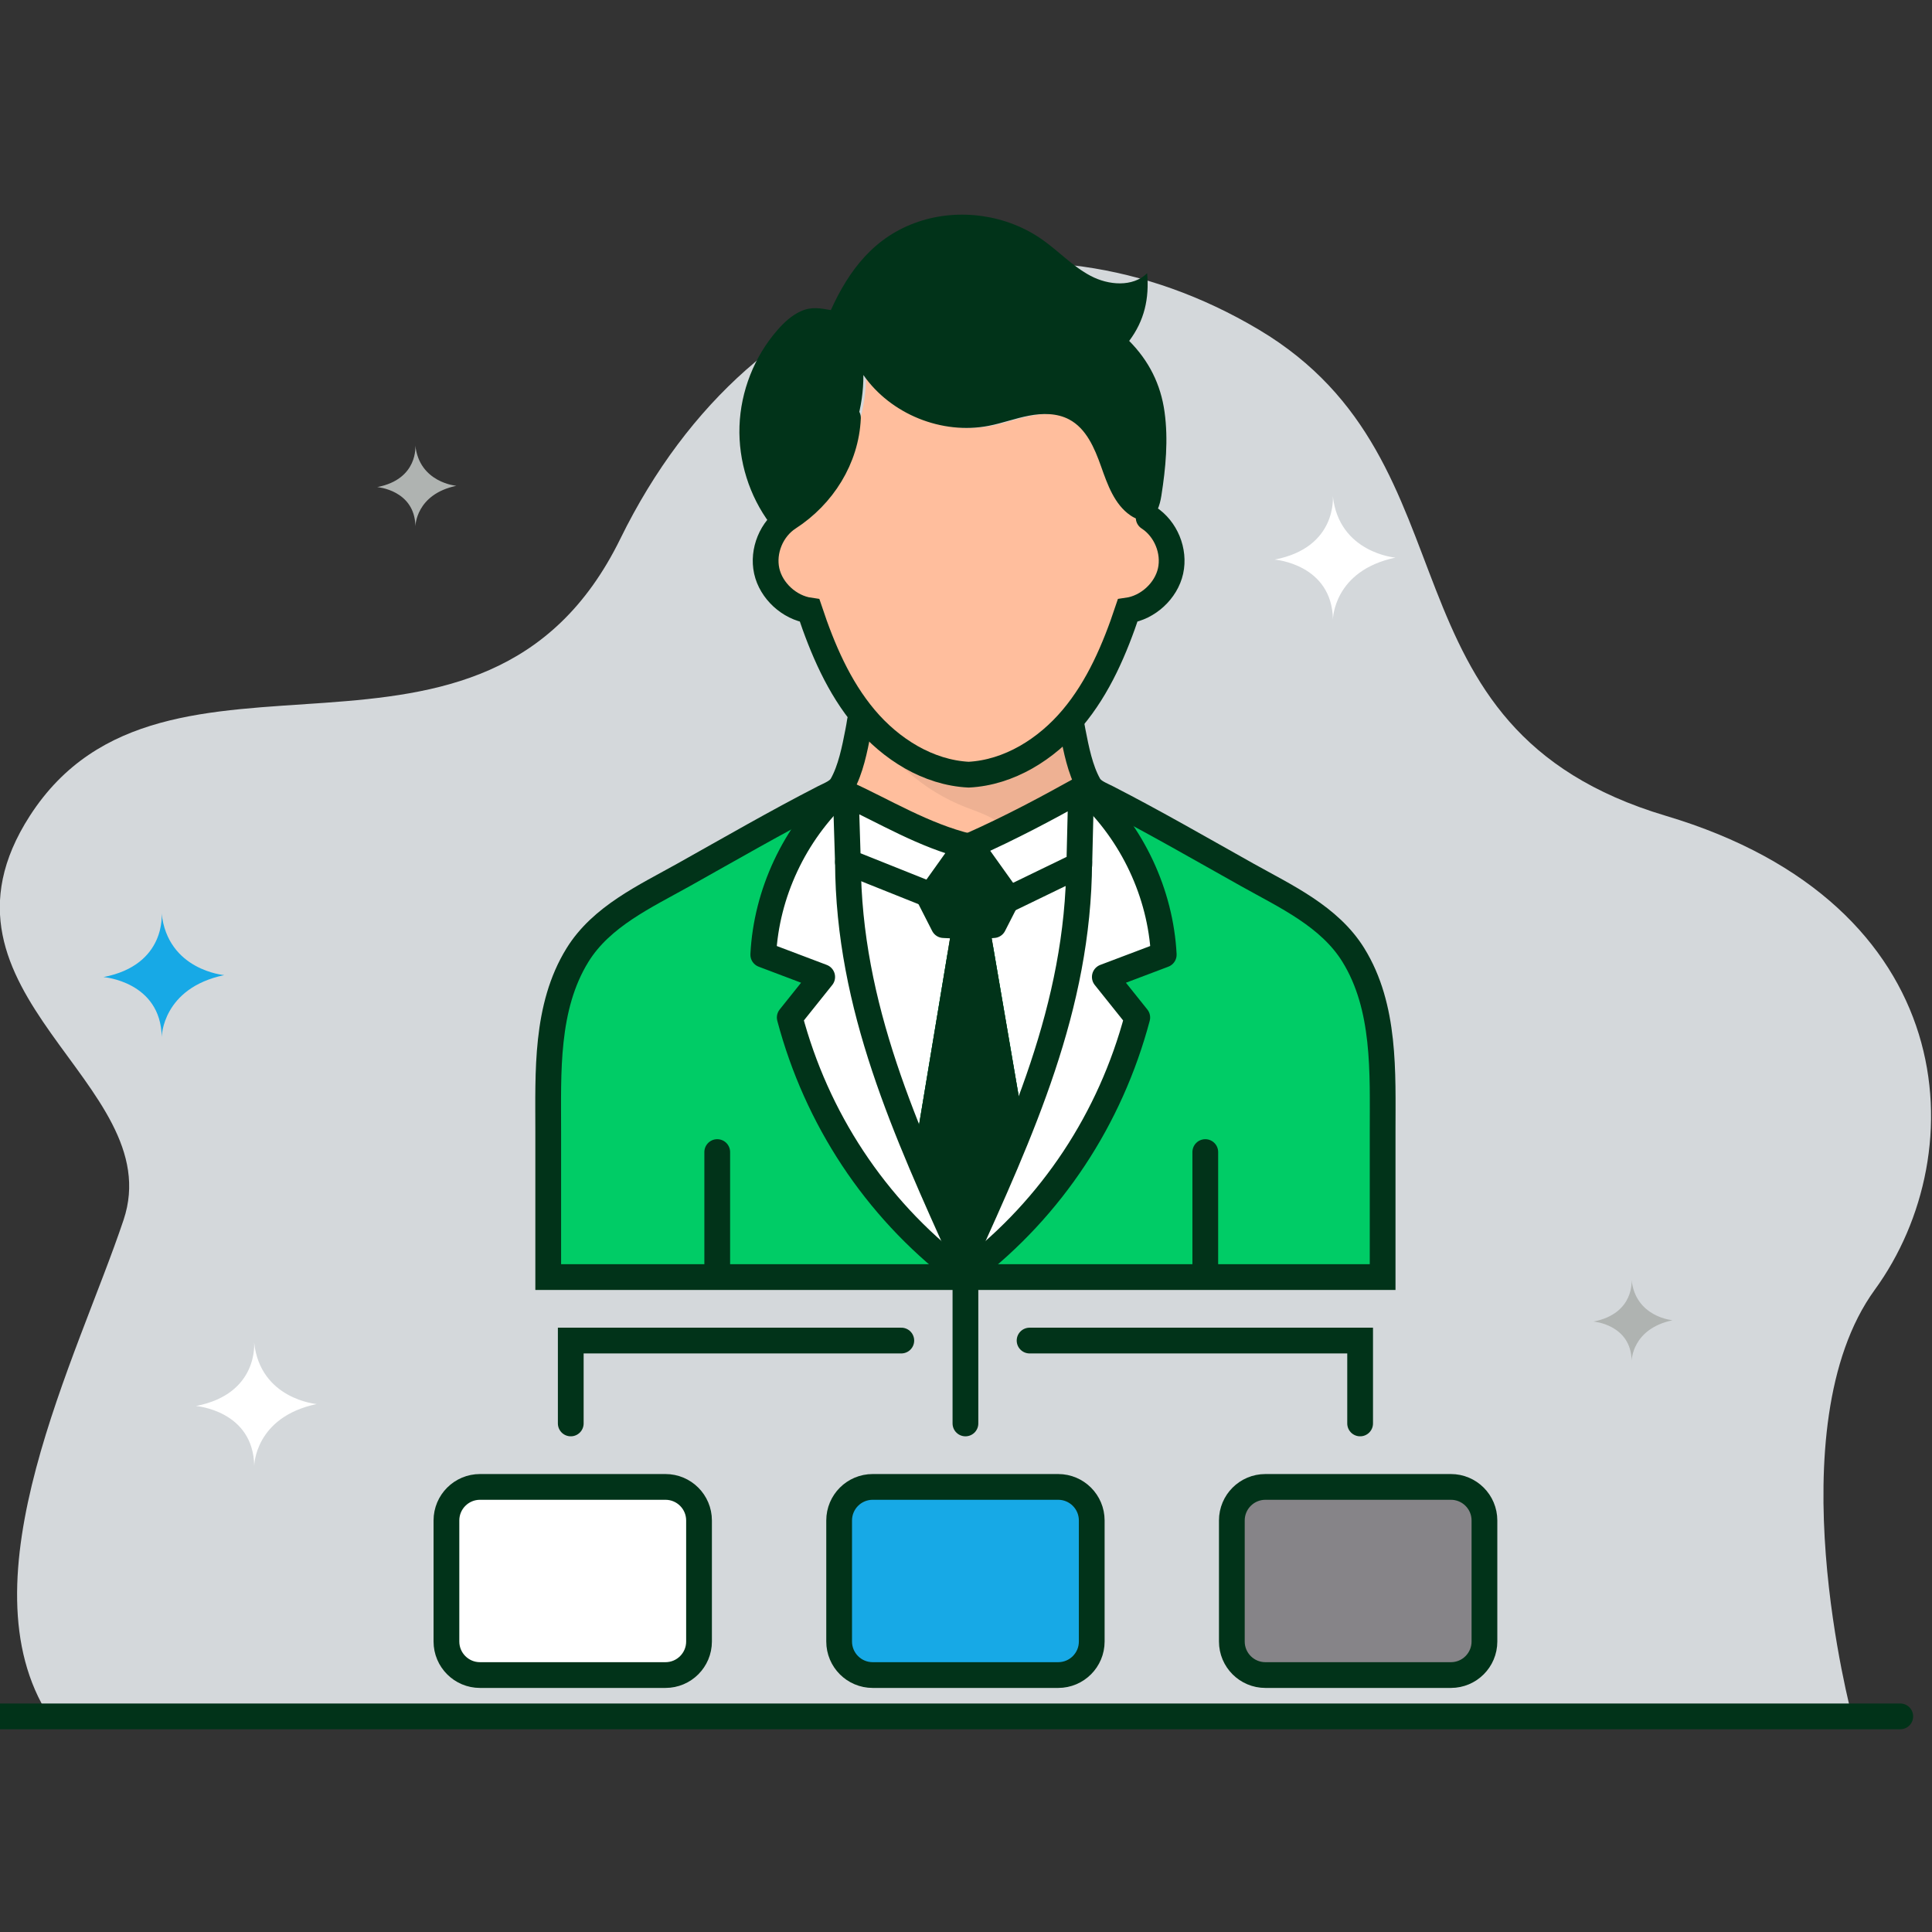 <?xml version="1.0" encoding="UTF-8" standalone="no"?>
<!DOCTYPE svg PUBLIC "-//W3C//DTD SVG 1.1//EN" "http://www.w3.org/Graphics/SVG/1.1/DTD/svg11.dtd">
<svg width="100%" height="100%" viewBox="0 0 150 150" version="1.1" xmlns="http://www.w3.org/2000/svg" xmlns:xlink="http://www.w3.org/1999/xlink" xml:space="preserve" xmlns:serif="http://www.serif.com/" style="fill-rule:evenodd;clip-rule:evenodd;stroke-linecap:round;stroke-miterlimit:10;">
    <rect x="0" y="0" width="150" height="150" fill="#333333" stroke="none"/>
    <g transform="matrix(0.714,0,0,0.714,-36.587,-19.942)">
        <g transform="matrix(1,0,0,1,252.637,49.208)">
            <path d="M0,165.353C0,165.353 -8.443,133.979 2.471,118.964C13.386,103.95 11.878,77.01 -20.242,67.437C-52.362,57.866 -40.065,29.106 -64.535,14.554C-89.004,0 -119.115,7.069 -133.945,37.318C-148.775,67.568 -183.415,44.565 -198.151,67.437C-210.625,86.798 -182.963,96.447 -187.958,111.373C-192.954,126.299 -205.631,150.476 -196.051,165.353L0,165.353Z" style="fill:rgb(212,216,219);fill-rule:nonzero;"/>
        </g>
        <g transform="matrix(1,0,0,1,51.223,214.567)">
            <path d="M0,0L206.654,0" style="fill:none;fill-rule:nonzero;stroke:rgb(1,51,25);stroke-width:2.8px;"/>
        </g>
        <g transform="matrix(-1,0.001,0.001,1,69.307,140.68)">
            <path d="M0.477,-13.431C0.477,-13.431 -0.061,-7.829 6.806,-6.51C6.806,-6.51 0.583,-6.023 0.477,-0C0.477,-0 0.423,-5.3 -6.324,-6.711C-6.324,-6.711 -0.181,-7.227 0.477,-13.431" style="fill:rgb(23,169,230);fill-rule:nonzero;"/>
        </g>
        <g transform="matrix(-1,0.001,0.001,1,79.364,187.322)">
            <path d="M0.477,-13.431C0.477,-13.431 -0.061,-7.83 6.806,-6.51C6.806,-6.51 0.583,-6.023 0.477,-0C0.477,-0 0.423,-5.3 -6.324,-6.711C-6.324,-6.711 -0.181,-7.227 0.477,-13.431" style="fill:white;fill-rule:nonzero;"/>
        </g>
        <g transform="matrix(-1,0.001,0.001,1,196.662,95.283)">
            <path d="M0.477,-13.431C0.477,-13.431 -0.061,-7.83 6.806,-6.51C6.806,-6.51 0.583,-6.023 0.477,-0C0.477,-0 0.422,-5.3 -6.324,-6.711C-6.324,-6.711 -0.181,-7.227 0.477,-13.431" style="fill:white;fill-rule:nonzero;"/>
        </g>
        <g transform="matrix(-1,0.001,0.001,1,96.726,85.156)">
            <path d="M0.312,-8.798C0.312,-8.798 -0.04,-5.129 4.458,-4.264C4.458,-4.264 0.381,-3.945 0.312,-0C0.312,-0 0.277,-3.472 -4.143,-4.396C-4.143,-4.396 -0.119,-4.734 0.312,-8.798" style="fill:rgb(175,179,177);fill-rule:nonzero;"/>
        </g>
        <g transform="matrix(-1,0.001,0.001,1,228.978,175.894)">
            <path d="M0.311,-8.798C0.311,-8.798 -0.041,-5.129 4.458,-4.264C4.458,-4.264 0.381,-3.945 0.311,-0C0.311,-0 0.276,-3.472 -4.143,-4.396C-4.143,-4.396 -0.119,-4.734 0.311,-8.798" style="fill:rgb(175,179,177);fill-rule:nonzero;"/>
        </g>
        <g transform="matrix(1,0,0,1,135.083,95.21)">
            <path d="M0,-9.915C6.227,-13.042 10.369,-19.541 10.336,-26.506C13.302,-22.247 18.884,-19.987 23.979,-20.985C25.447,-21.269 26.859,-21.801 28.328,-22.081C29.796,-22.365 31.39,-22.377 32.708,-21.675C34.575,-20.689 35.476,-18.56 36.181,-16.572C36.883,-14.584 37.638,-12.434 39.374,-11.241C39.905,-10.876 40.566,-10.617 41.187,-10.791C41.195,-10.791 41.199,-10.795 41.208,-10.799C42.607,-9.497 43.296,-7.436 42.883,-5.562C42.408,-3.392 40.412,-1.57 38.213,-1.258C36.818,2.924 35.058,7.066 32.218,10.441C32.112,10.563 32.007,10.689 31.901,10.807C29.086,13.999 25.167,16.373 20.928,16.591C16.661,16.373 12.729,13.975 9.906,10.758C9.817,10.652 9.724,10.547 9.634,10.441C6.795,7.066 5.034,2.924 3.639,-1.258C1.44,-1.57 -0.552,-3.392 -1.03,-5.562C-1.396,-7.221 -0.901,-9.026 0.195,-10.325C0.215,-10.296 0.235,-10.268 0.255,-10.239L0,-9.915Z" style="fill:rgb(255,190,157);fill-rule:nonzero;"/>
        </g>
        <g transform="matrix(1,0,0,1,176.732,117.238)">
            <path d="M0,3.188L0,3.192C-4.503,10.113 -12.762,14.454 -21.014,14.279C-29.269,14.454 -37.528,10.113 -42.031,3.192C-40.197,2.417 -38.461,1.48 -36.92,0.227C-34.709,-1.579 -32.709,-6.759 -32.036,-11.266C-29.212,-8.049 -25.281,-5.651 -21.014,-5.432C-16.774,-5.651 -12.855,-8.024 -10.041,-11.217C-9.334,-6.722 -7.314,-1.57 -5.111,0.227C-3.57,1.48 -1.833,2.417 0,3.188" style="fill:rgb(255,190,157);fill-rule:nonzero;"/>
        </g>
        <g transform="matrix(1,0,0,1,200.629,114.683)">
            <path d="M0,51.754L-89.826,51.754L-89.826,35.909C-89.826,28.302 -90.175,19.536 -84.285,13.788C-81.166,10.745 -75.417,9.676 -71.988,6.987C-69.289,4.87 -63.424,2.1 -61.241,1.183C-56.738,8.104 -53.167,17.009 -44.911,16.834C-36.66,17.009 -33.484,6.921 -28.981,0L-22.308,3.579C-20.125,4.5 -17.65,6.777 -15.382,7.467C-11.212,8.733 -8.661,10.745 -5.541,13.788C0.353,19.536 0,28.302 0,35.909L0,51.754Z" style="fill:rgb(0,204,102);fill-rule:nonzero;"/>
        </g>
        <g transform="matrix(1,0,0,1,134.984,50.94)">
            <path d="M0,33.95C-2.264,30.928 -3.46,27.115 -3.331,23.342C-3.201,19.533 -1.728,15.78 0.775,12.904C1.509,12.056 2.349,11.273 3.371,10.819C4.507,10.316 5.464,10.511 6.604,10.709C8.592,6.324 11.351,2.721 16.101,1.107C20.563,-0.41 25.731,0.328 29.589,3.042C31.382,4.304 32.908,5.959 34.847,6.985C36.786,8.012 39.418,8.235 40.997,6.705C41.24,9.448 40.7,11.857 39.045,14.06C41.187,16.222 42.477,18.774 42.891,21.788C43.309,24.806 43.017,27.877 42.546,30.883C42.38,31.934 42.027,33.179 41.013,33.475C41.004,33.479 41,33.483 40.993,33.483C40.372,33.658 39.71,33.398 39.179,33.033C37.443,31.841 36.688,29.69 35.986,27.702C35.281,25.715 34.38,23.585 32.514,22.599C31.196,21.898 29.602,21.909 28.133,22.194C26.665,22.473 25.252,23.005 23.784,23.289C18.689,24.287 13.107,22.027 10.142,17.768C10.174,24.733 6.032,31.232 -0.195,34.36L0.061,34.035C0.041,34.007 0.02,33.978 0,33.95" style="fill:rgb(1,51,25);fill-rule:nonzero;"/>
        </g>
        <g opacity="0.07">
            <g transform="matrix(1,0,0,1,160.648,106.681)">
                <path d="M0,11.527C0.105,11.668 0.19,11.818 0.273,11.969C1.293,11.336 2.327,10.721 3.365,10.137C3.93,9.819 5.81,8.964 5.86,8.875C6.504,7.739 7.355,7.006 8.291,6.605C7.486,4.717 6.882,2.746 6.508,0.728C4.032,3.614 0.306,5.388 -3.495,5.491C-7.296,5.593 -11.112,4.023 -13.741,1.275L-15.229,-0.442C-12.859,3.834 -8.96,7.242 -4.406,9.021C-2.809,9.645 -1.024,10.152 0,11.527" style="fill-rule:nonzero;"/>
            </g>
        </g>
        <g transform="matrix(1,0,0,1,144.75,166.799)">
            <path d="M0,-60.464C-0.059,-60.071 -0.126,-59.68 -0.202,-59.291C-0.565,-57.425 -1.003,-55.188 -1.946,-53.515C-2.359,-52.783 -3.248,-52.477 -3.953,-52.115C-9.111,-49.466 -14.131,-46.561 -19.189,-43.729C-23.344,-41.403 -28.11,-39.226 -30.708,-35.024C-34.219,-29.347 -33.894,-22.26 -33.894,-15.845L-33.894,0L11.259,0" style="fill:none;fill-rule:nonzero;stroke:rgb(1,51,25);stroke-width:2.8px;"/>
        </g>
        <g transform="matrix(1,0,0,1,167.694,166.799)">
            <path d="M0,-60.464C0.059,-60.071 0.126,-59.68 0.202,-59.291C0.565,-57.425 1.003,-55.188 1.946,-53.515C2.359,-52.783 3.249,-52.477 3.953,-52.115C9.111,-49.466 14.131,-46.561 19.189,-43.729C23.344,-41.403 28.11,-39.226 30.708,-35.024C34.219,-29.347 33.894,-22.26 33.894,-15.845L33.894,0L-11.259,0" style="fill:none;fill-rule:nonzero;stroke:rgb(1,51,25);stroke-width:2.8px;"/>
        </g>
        <g transform="matrix(0,1,1,0,135.697,159.668)">
            <path d="M-6.463,-6.463L6.463,-6.463" style="fill:none;fill-rule:nonzero;stroke:rgb(1,51,25);stroke-width:2.8px;"/>
        </g>
        <g transform="matrix(0,1,1,0,188.767,159.668)">
            <path d="M-6.463,-6.463L6.463,-6.463" style="fill:none;fill-rule:nonzero;stroke:rgb(1,51,25);stroke-width:2.8px;"/>
        </g>
        <g transform="matrix(1,0,0,1,176.147,101.31)">
            <path d="M0,-17.086C1.865,-15.88 2.859,-13.464 2.382,-11.295C1.905,-9.126 -0.087,-7.306 -2.287,-6.993C-3.682,-2.811 -5.445,1.333 -8.283,4.707C-11.121,8.082 -15.171,10.632 -19.575,10.857C-23.979,10.632 -28.029,8.082 -30.867,4.707C-33.705,1.333 -35.468,-2.811 -36.864,-6.993C-39.063,-7.306 -41.055,-9.126 -41.532,-11.295C-42.009,-13.464 -41.015,-15.88 -39.15,-17.086C-35.43,-19.492 -32.89,-23.516 -32.7,-27.943" style="fill:none;fill-rule:nonzero;stroke:rgb(1,51,25);stroke-width:2.8px;"/>
        </g>
        <g transform="matrix(1,0,0,1,168.791,125.549)">
            <path d="M0,-11.589L-0.19,-3.554L-0.222,-3.538L-7.938,0.203L-8.058,0.14L-7.97,-0.031L-11.833,-5.44C-11.904,-5.541 -12.015,-5.604 -12.134,-5.619C-7.502,-7.669 -3.537,-9.828 0.008,-11.792L0,-11.589Z" style="fill:white;fill-rule:nonzero;"/>
        </g>
        <g transform="matrix(1,0,0,1,156.173,119.4)">
            <path d="M0,0.709L-3.696,5.892L-3.704,5.884L-12.729,2.275L-12.729,2.268L-12.967,-5.183C-8.843,-3.289 -4.513,-0.639 0.262,0.538C0.159,0.553 0.071,0.616 0,0.709" style="fill:white;fill-rule:nonzero;"/>
        </g>
        <g transform="matrix(1,0,0,1,143.445,152.841)">
            <path d="M0,-31.166L9.025,-27.558L9.033,-27.55L8.875,-27.324L10.405,-24.315C10.405,-24.315 10.563,-24.308 10.817,-24.292L10.849,-24.214C11.008,-24.214 11.174,-24.245 11.333,-24.269L7.304,0C3.228,-9.867 0.047,-19.936 0,-31.166" style="fill:white;fill-rule:nonzero;"/>
        </g>
        <g transform="matrix(1,0,0,1,160.853,146.076)">
            <path d="M0,-20.325L7.717,-24.066C7.622,-14.114 5.076,-5.074 1.642,3.725L1.642,3.702L1.626,3.741L-1.991,-17.379L-2.133,-17.387C-2.109,-17.426 -2.086,-17.473 -2.07,-17.512L-1.57,-17.551L-0.119,-20.387L0,-20.325Z" style="fill:white;fill-rule:nonzero;"/>
        </g>
        <g transform="matrix(1,0,0,1,156.007,115.768)">
            <path d="M0,49.067L1.443,49.737C1.166,49.963 0.888,50.181 0.603,50.4C0.404,50.556 0.206,50.712 0,50.859C-0.206,50.712 -0.404,50.556 -0.603,50.4C-9.636,43.448 -15.98,33.769 -18.891,22.803L-15.362,18.392L-21.77,15.969C-21.429,9.305 -18.383,2.806 -13.45,-1.792L-12.8,-1.551L-12.562,5.9L-12.562,5.907C-12.515,17.138 -9.334,27.207 -5.258,37.073L-5.274,37.167L-4.346,39.232C-2.958,42.513 -1.475,45.771 0,49.059L0,49.067Z" style="fill:white;fill-rule:nonzero;"/>
        </g>
        <g transform="matrix(1,0,0,1,169.458,165.49)">
            <path d="M0,-51.514C4.933,-46.916 7.978,-40.416 8.327,-33.753L1.919,-31.329L5.448,-26.918C2.617,-16.296 -3.418,-6.882 -12.007,0.016L-13.451,-0.655L-13.451,-0.662C-11.19,-5.666 -8.938,-10.622 -6.979,-15.649L-6.963,-15.571L-6.963,-15.688C-3.529,-24.487 -0.983,-33.527 -0.888,-43.479L-0.857,-43.494L-0.667,-51.53L0,-51.514Z" style="fill:white;fill-rule:nonzero;"/>
        </g>
        <g transform="matrix(1,0,0,1,162.494,149.919)">
            <path d="M0,-0.117L0,0L-0.016,-0.078C-0.008,-0.094 0,-0.101 0,-0.117" style="fill:rgb(0,79,40);fill-rule:nonzero;"/>
        </g>
        <g transform="matrix(0,1,1,0,162.517,149.817)">
            <rect x="-0.039" y="-0.039" width="0.062" height="0.016" style="fill:rgb(0,79,40);"/>
        </g>
        <g transform="matrix(1,0,0,1,158.862,164.437)">
            <path d="M0,-35.74L3.617,-14.62L-2.926,0.125L-7.201,-9.437C-7.51,-10.155 -7.812,-10.879 -8.113,-11.596L-4.084,-35.865L-4.076,-35.865C-3.505,-35.834 -2.792,-35.802 -2.292,-35.771C-1.927,-35.756 -1.673,-35.74 -1.673,-35.74L-1.206,-35.779L-0.143,-35.74L-0.143,-35.748L0,-35.74Z" style="fill:rgb(0,79,40);fill-rule:nonzero;"/>
        </g>
        <g transform="matrix(1,0,0,1,160.424,123.32)">
            <path d="M0,2.081L-1.142,4.255C-1.309,4.582 -1.475,4.917 -1.642,5.245L-2.585,5.323L-5.631,5.167L-5.646,5.253C-5.845,5.245 -6.02,5.237 -6.162,5.229L-7.629,1.59L-4.203,-2.611L-3.704,-3.242L-0.428,1.169C-0.206,1.434 -0.056,1.753 0,2.081" style="fill:rgb(0,79,40);fill-rule:nonzero;"/>
        </g>
        <g transform="matrix(1,0,0,1,158.783,128.69)">
            <path d="M0,-0.125C-0.016,-0.086 -0.04,-0.04 -0.063,0L-0.944,-0.047L0,-0.125Z" style="fill:rgb(0,79,40);fill-rule:nonzero;"/>
        </g>
        <g transform="matrix(0,1,1,0,158.168,129.201)">
            <path d="M-0.512,0.551L-0.504,0.551L-0.543,-0.512L-0.559,-0.329L-0.512,0.551Z" style="fill:rgb(0,79,40);fill-rule:nonzero;"/>
        </g>
        <g transform="matrix(1,0,0,1,157.656,128.596)">
            <path d="M0,0.062L-0.468,0.101C-0.468,0.101 -0.722,0.085 -1.086,0.07C-1.586,0.039 -2.3,0.007 -2.871,-0.023C-2.847,-0.031 -2.815,-0.039 -2.792,-0.039L0,0.062Z" style="fill:rgb(0,79,40);fill-rule:nonzero;"/>
        </g>
        <g transform="matrix(1,0,0,1,154.794,128.658)">
            <path d="M0,-0.171L3.045,-0.015L2.863,0L0.071,-0.101C0.048,-0.101 0.016,-0.093 -0.008,-0.085L-0.016,-0.085L0,-0.171Z" style="fill:rgb(0,79,40);fill-rule:nonzero;"/>
        </g>
        <g transform="matrix(1,0,0,1,154.778,128.604)">
            <path d="M0,-0.031C-0.159,-0.008 -0.325,0.023 -0.484,0.023L-0.516,-0.054C-0.373,-0.047 -0.198,-0.039 0,-0.031" style="fill:rgb(0,79,40);fill-rule:nonzero;"/>
        </g>
        <g transform="matrix(1,0,0,1,151.661,152.841)">
            <path d="M0,2.159L-0.928,0.094L-0.912,0C-0.61,0.717 -0.309,1.442 0,2.159" style="fill:rgb(0,79,40);fill-rule:nonzero;"/>
        </g>
        <g transform="matrix(1,0,0,1,156.567,119.537)">
            <path d="M0,0.435C4.678,-1.632 8.665,-3.797 12.236,-5.779L12.035,2.458L4.284,6.214" style="fill:none;fill-rule:nonzero;stroke:rgb(1,51,25);stroke-width:2.8px;stroke-linejoin:round;"/>
        </g>
        <g transform="matrix(1,0,0,1,156.569,119.873)">
            <path d="M0,8.791C0.366,8.81 0.618,8.822 0.618,8.822L2.714,8.653L4.249,5.642L0.392,0.237C0.2,-0.031 -0.203,-0.031 -0.395,0.237L-4.252,5.642L-2.717,8.653C-2.717,8.653 -0.964,8.742 0,8.791Z" style="fill:none;fill-rule:nonzero;stroke:rgb(1,51,25);stroke-width:2.8px;stroke-linejoin:round;"/>
        </g>
        <g transform="matrix(1,0,0,1,156.567,119.529)">
            <path d="M0,0.443C-4.83,-0.719 -9.197,-3.404 -13.356,-5.308L-13.123,2.143L-4.096,5.751" style="fill:none;fill-rule:nonzero;stroke:rgb(1,51,25);stroke-width:2.8px;stroke-linejoin:round;"/>
        </g>
        <g transform="matrix(1,0,0,1,156.009,113.978)">
            <path d="M0,52.652C-0.206,52.504 -0.404,52.348 -0.603,52.192C-9.636,45.24 -15.98,35.561 -18.891,24.596L-15.362,20.185L-21.77,17.761C-21.429,11.098 -18.383,4.598 -13.45,0" style="fill:none;fill-rule:nonzero;stroke:rgb(1,51,25);stroke-width:2.8px;stroke-linejoin:round;"/>
        </g>
        <g transform="matrix(1,0,0,1,143.447,164.837)">
            <path d="M0,-43.167C0.063,-27.37 6.329,-13.879 12.562,-0.007L12.562,0" style="fill:none;fill-rule:nonzero;stroke:rgb(1,51,25);stroke-width:2.8px;stroke-linejoin:round;"/>
        </g>
        <g transform="matrix(1,0,0,1,169.46,166.63)">
            <path d="M0,-52.652C4.933,-48.054 7.978,-41.554 8.327,-34.891L1.919,-32.467L5.448,-28.056C2.53,-17.091 -3.815,-7.412 -12.848,-0.46C-13.046,-0.304 -13.245,-0.148 -13.451,0" style="fill:none;fill-rule:nonzero;stroke:rgb(1,51,25);stroke-width:2.8px;stroke-linejoin:round;"/>
        </g>
        <g transform="matrix(0.28,-0.96,-0.96,-0.28,181.26,155.323)">
            <path d="M-16.195,21.584C-1.131,19.469 13.57,17.233 28.765,21.584" style="fill:none;fill-rule:nonzero;stroke:rgb(1,51,25);stroke-width:2.8px;stroke-linejoin:round;"/>
        </g>
        <g transform="matrix(1,0,0,1,154.795,164.562)">
            <path d="M0,-36.077L-4.063,-11.628L1.141,0L7.699,-14.781L7.699,-14.64L4.063,-35.867L0,-36.077Z" style="fill:rgb(1,51,25);fill-rule:nonzero;"/>
        </g>
        <g transform="matrix(1,0,0,1,156.719,128.696)">
            <path d="M0,-8.617L-0.499,-7.986L-3.92,-3.783L-2.424,-0.071C-2.232,-0.071 -2.043,-0.117 -1.854,-0.14L1.996,0C2.187,-0.374 2.376,-0.747 2.566,-1.121L3.707,-3.293C3.646,-3.625 3.497,-3.942 3.279,-4.203L0,-8.617Z" style="fill:rgb(1,51,25);fill-rule:nonzero;"/>
        </g>
        <g transform="matrix(1,0,0,1,113.306,173.701)">
            <path d="M0,9.013L0,0L35.943,0" style="fill:none;fill-rule:nonzero;stroke:rgb(1,51,25);stroke-width:2.8px;"/>
        </g>
        <g transform="matrix(1,0,0,1,123.606,189.616)">
            <path d="M0,20.458L-20.171,20.458C-22.186,20.458 -23.819,18.825 -23.819,16.81L-23.819,3.648C-23.819,1.634 -22.186,0 -20.171,0L0,0C2.015,0 3.648,1.634 3.648,3.648L3.648,16.81C3.648,18.825 2.015,20.458 0,20.458" style="fill:white;fill-rule:nonzero;"/>
        </g>
        <g transform="matrix(1,0,0,1,188.84,189.616)">
            <path d="M0,20.458L20.171,20.458C22.186,20.458 23.819,18.825 23.819,16.81L23.819,3.648C23.819,1.634 22.186,0 20.171,0L0,0C-2.015,0 -3.648,1.634 -3.648,3.648L-3.648,16.81C-3.648,18.825 -2.015,20.458 0,20.458" style="fill:rgb(134,132,136);fill-rule:nonzero;"/>
        </g>
        <g transform="matrix(1,0,0,1,123.606,189.616)">
            <path d="M0,20.458L-20.171,20.458C-22.186,20.458 -23.819,18.825 -23.819,16.81L-23.819,3.648C-23.819,1.634 -22.186,0 -20.171,0L0,0C2.015,0 3.648,1.634 3.648,3.648L3.648,16.81C3.648,18.825 2.015,20.458 0,20.458Z" style="fill:none;fill-rule:nonzero;stroke:rgb(1,51,25);stroke-width:2.8px;"/>
        </g>
        <g transform="matrix(1,0,0,1,199.141,173.701)">
            <path d="M0,9.013L0,0L-35.943,0" style="fill:none;fill-rule:nonzero;stroke:rgb(1,51,25);stroke-width:2.8px;"/>
        </g>
        <g transform="matrix(1,0,0,1,188.84,189.616)">
            <path d="M0,20.458L20.171,20.458C22.186,20.458 23.819,18.825 23.819,16.81L23.819,3.648C23.819,1.634 22.186,0 20.171,0L0,0C-2.015,0 -3.648,1.634 -3.648,3.648L-3.648,16.81C-3.648,18.825 -2.015,20.458 0,20.458Z" style="fill:none;fill-rule:nonzero;stroke:rgb(1,51,25);stroke-width:2.8px;"/>
        </g>
        <g transform="matrix(1,0,0,1,166.309,189.616)">
            <path d="M0,20.458L-20.171,20.458C-22.186,20.458 -23.819,18.825 -23.819,16.81L-23.819,3.648C-23.819,1.634 -22.186,0 -20.171,0L0,0C2.015,0 3.648,1.634 3.648,3.648L3.648,16.81C3.648,18.825 2.015,20.458 0,20.458Z" style="fill:rgb(23,169,230);fill-rule:nonzero;stroke:rgb(1,51,25);stroke-width:2.8px;"/>
        </g>
        <g transform="matrix(0,-1,-1,0,163.716,175.221)">
            <path d="M-7.493,7.493L7.493,7.493" style="fill:none;fill-rule:nonzero;stroke:rgb(1,51,25);stroke-width:2.8px;"/>
        </g>
    </g>
</svg>
